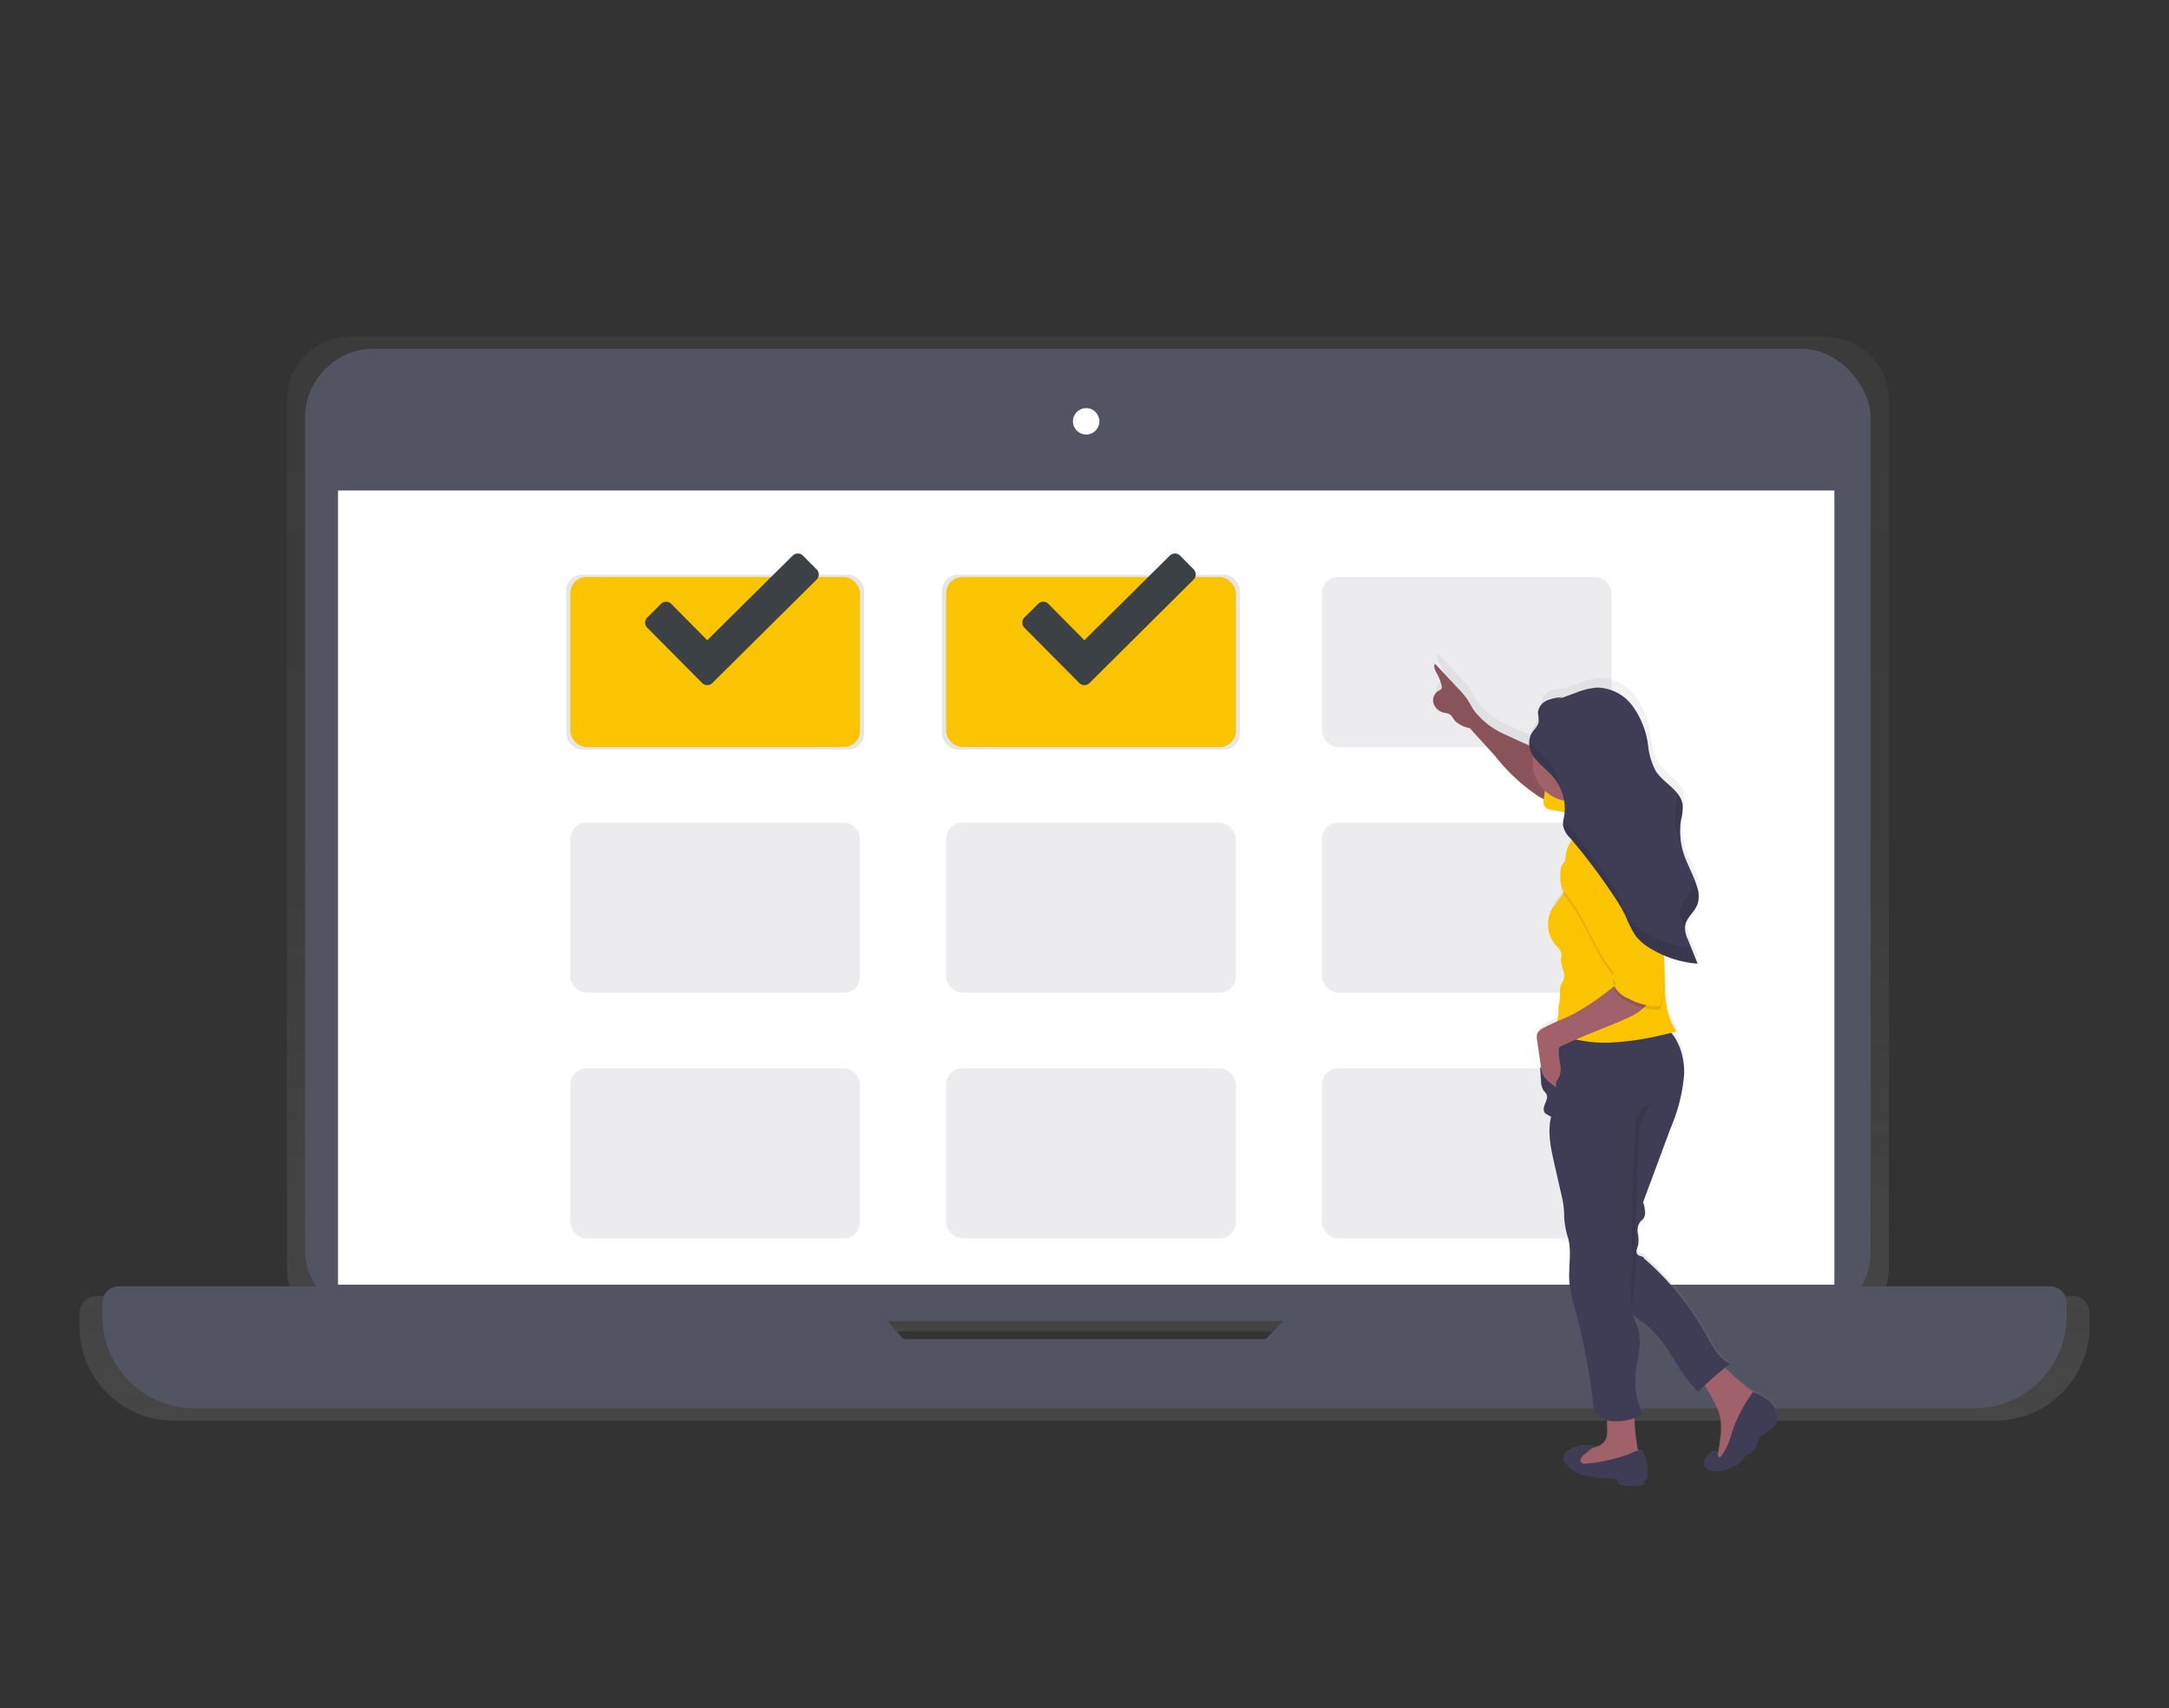 <svg id="Layer_1" data-name="Layer 1" xmlns="http://www.w3.org/2000/svg" xmlns:xlink="http://www.w3.org/1999/xlink" viewBox="0 0 361.43 284.73"><rect x="0" y="0" width="361.43" height="284.73" fill="#333333" stroke="none"/><defs><style>.cls-1{fill:url(#linear-gradient);}.cls-2{fill:#535461;}.cls-3{fill:#fff;}.cls-12,.cls-4,.cls-6{opacity:0.1;}.cls-10,.cls-4,.cls-6{isolation:isolate;}.cls-5{fill:#fac500;}.cls-6{fill:#444053;}.cls-7{fill:url(#linear-gradient-2);}.cls-8{fill:#a1616a;}.cls-9{fill:#3f3d56;}.cls-10{opacity:0.15;}.cls-11{fill:#fbbebe;}.cls-13{fill:#3c4145;}</style><linearGradient id="linear-gradient" x1="303.72" y1="-3795.85" x2="303.72" y2="-3615.16" gradientTransform="matrix(1, 0, 0, -1, -123, -3559.07)" gradientUnits="userSpaceOnUse"><stop offset="0" stop-color="gray" stop-opacity="0.25"/><stop offset="0.54" stop-color="gray" stop-opacity="0.12"/><stop offset="1" stop-color="gray" stop-opacity="0.1"/></linearGradient><linearGradient id="linear-gradient-2" x1="303.33" y1="-3688.33" x2="303.33" y2="-3549.37" gradientTransform="matrix(1, 0, 0, -1, -35.84, -3440.63)" xlink:href="#linear-gradient"/></defs><path class="cls-1" d="M345.37,216H313.63a10.64,10.64,0,0,0,1.11-4.73V66.72a10.63,10.63,0,0,0-10.63-10.63H58.44A10.62,10.62,0,0,0,47.82,66.72h0V211.24a10.5,10.5,0,0,0,1.1,4.73H16.06a2.81,2.81,0,0,0-2.81,2.81h0v2.27A15.72,15.72,0,0,0,29,236.78H332.46a15.72,15.72,0,0,0,15.72-15.72h0v-2.27a2.81,2.81,0,0,0-2.79-2.83Zm-195.56,9-2.74-3.09h67.57l-3,3.1Z"/><rect class="cls-2" x="50.83" y="58.13" width="260.88" height="162.02" rx="11.49"/><rect class="cls-3" x="56.32" y="81.75" width="249.35" height="132.36"/><circle class="cls-3" cx="180.99" cy="70.22" r="2.2"/><path class="cls-2" d="M219.49,214.39l-8.57,8.78H150.53l-7.74-8.78h-123a2.74,2.74,0,0,0-2.74,2.74v2.21a15.37,15.37,0,0,0,15.36,15.37H329a15.37,15.37,0,0,0,15.37-15.37v-2.21a2.74,2.74,0,0,0-2.75-2.74Z"/><rect class="cls-4" x="94.33" y="95.77" width="49.68" height="29.16" rx="2.7"/><rect class="cls-4" x="156.96" y="95.77" width="49.68" height="29.16" rx="2.7"/><rect class="cls-5" x="95.03" y="96.17" width="48.28" height="28.34" rx="2.7"/><rect class="cls-6" x="220.28" y="96.17" width="48.28" height="28.34" rx="2.7"/><rect class="cls-5" x="157.66" y="96.17" width="48.28" height="28.34" rx="2.7"/><rect class="cls-6" x="95.03" y="137.11" width="48.28" height="28.34" rx="2.7"/><rect class="cls-6" x="220.28" y="137.11" width="48.28" height="28.34" rx="2.7"/><rect class="cls-6" x="157.66" y="137.11" width="48.28" height="28.34" rx="2.7"/><rect class="cls-6" x="95.03" y="178.04" width="48.28" height="28.34" rx="2.7"/><rect class="cls-6" x="220.28" y="178.05" width="48.28" height="28.34" rx="2.7"/><rect class="cls-6" x="157.66" y="178.05" width="48.28" height="28.34" rx="2.7"/><path class="cls-7" d="M294.76,233.2a9.83,9.83,0,0,0-2.32-1.31.46.46,0,0,0-.2,0,35.52,35.52,0,0,1-4.79-4.12l.91-.73c-1.88-.9-2.92-3-3.93-4.79a47.31,47.31,0,0,0-10.42-13c-.11-.4-.71-.31-1-.57a.82.82,0,0,1-.23-.8c.05-.29.18-.55.25-.83a5.34,5.34,0,0,0-.05-2,2.53,2.53,0,0,1,.41-1.95c.14-.16.32-.29.47-.46a1.79,1.79,0,0,0,.31-1.4,5.22,5.22,0,0,0-.31-1.42l4.59-12.53a29.6,29.6,0,0,0,2.26-9,10.73,10.73,0,0,0-2.07-7c.28-.06.55-.13.82-.21-1.78-2.37-2-5.51-2-8.49,0-1.49-.08-3-.16-4.47a16,16,0,0,0,1.58.6l.5.16a19.2,19.2,0,0,0,2.48.53c.37.05.75.09,1.12.12h0c-.54-1.35-1.08-2.7-1.61-4.05a5.46,5.46,0,0,1-.5-1.9h0v-.12a1.77,1.77,0,0,1,0-.23,3.3,3.3,0,0,1,.13-.52,1.84,1.84,0,0,1,.09-.25,4.86,4.86,0,0,1,.4-.7l.37-.51a7,7,0,0,0,1.12-1.81,3.38,3.38,0,0,0,.17-1,4.7,4.7,0,0,0-.09-1.06c0-.23-.1-.47-.17-.69h0l-.12-.42,0-.11-.11-.32,0-.1-.12-.34,0-.06c-.59-1.54-1.39-3-1.87-4.58a11.36,11.36,0,0,1-.31-1.28c0-.11,0-.22-.06-.33s0-.19,0-.28,0-.22,0-.33l0-.31c0-.1,0-.2,0-.32s0-.38,0-.57v-.87c0-.14,0-.28,0-.43a.71.71,0,0,1,0-.2,6.17,6.17,0,0,1,.09-.62h0c0-.19.06-.38.1-.56a8.3,8.3,0,0,0,.18-1.57,1.12,1.12,0,0,0,0-.31c0-.11,0-.17,0-.25v-.07a.47.47,0,0,0,0-.17.21.21,0,0,0,0-.08l-.06-.16a.29.29,0,0,0,0-.08,1.58,1.58,0,0,0-.07-.16l0-.06-.1-.2h0a4.5,4.5,0,0,0-.42-.65h0c-1-1.35-2.74-2.38-3.68-3.87a8.42,8.42,0,0,1-1.05-3.12c-.05-.25-.09-.5-.13-.75s-.09-.49-.13-.73-.06-.32-.09-.45l0-.1c0-.12-.05-.24-.07-.36l0-.08-.09-.38,0-.07c0-.13-.07-.26-.1-.39v0l-.12-.41v0c0-.14-.09-.28-.13-.42h0l-.15-.44h0c-.06-.14-.11-.29-.17-.43h0a11.66,11.66,0,0,0-1.58-2.82,7.47,7.47,0,0,0-5.94-3.07,11.79,11.79,0,0,0-3.58.91l-3,1.11.84-.39a7.2,7.2,0,0,0-2.56.55,2.47,2.47,0,0,0-1.48,2c0,.52.19,1,.12,1.54-.11.85-.89,1.43-1.29,2.18a2.68,2.68,0,0,0-.31,1.47v.2a0,0,0,0,0,0,0v.1c-1.25-.55-2.51-1.11-3.76-1.72a13.31,13.31,0,0,1-5.44-4.14c-.41-.62-.73-1.3-1.14-1.92a15.55,15.55,0,0,0-1.57-1.87l-3.83-4.15c-.3.55.08,1.2.38,1.75a8.06,8.06,0,0,1,.71,1.84.89.89,0,0,1,0,.64,1.34,1.34,0,0,1-.53.37,1.88,1.88,0,0,0-.79,2.15,2.38,2.38,0,0,0,1.78,1.54,3.64,3.64,0,0,1,.79.19c.46.23.68.76,1,1.16a4.52,4.52,0,0,0,2.48,1.24c1.42,1.63,2.89,3.2,4.31,4.84,2.15,2.48,4.35,5,7.15,6.68.29.18.59.34.89.49a.39.39,0,0,1,0,.15,1.65,1.65,0,0,0,.14,1.09,1.69,1.69,0,0,0,1.22.6l2.12.38a7.64,7.64,0,0,1-.1.82l-.09.49h0l0,.21v0a.73.73,0,0,1,0,.18c0,.06,0,0,0,.06v.41a4,4,0,0,0,1.18,2.16l.29.36a4.91,4.91,0,0,0-1,2,6.74,6.74,0,0,0-.14,1.41,2.43,2.43,0,0,0-.63,1,4.41,4.41,0,0,0-.16,1.58v.62a5.29,5.29,0,0,0,.36,2.19l.09.16c-.47.92-1.25,1.63-1.81,2.5a5.42,5.42,0,0,0,.5,6.21c.43.5,1,1,1,1.63a6.54,6.54,0,0,1-.09.89,6.51,6.51,0,0,0,.45,2.06,2.15,2.15,0,0,1-.17,1.71,2.48,2.48,0,0,0-.43,1.63,11.06,11.06,0,0,1-.27,2.67c0,.39,0,.78,0,1.16a8.12,8.12,0,0,1-.23,1.09.53.53,0,0,1,0,.12c-.78.34-1.54.69-2.28,1.1a2,2,0,0,0-.94.86,2.29,2.29,0,0,0-.05,1.19l.67,4.64-.12-.05c.05.75.11,1.52.16,2.28a3.18,3.18,0,0,0,.44,1.65,3.42,3.42,0,0,1,.47.61c.27.53,0,1.15-.28,1.69s-.31,1.32.2,1.61a4.12,4.12,0,0,0,.85.46c-.62,2.61-.05,5.34.54,8q.66,3,1.33,6a14.88,14.88,0,0,1,.29,2.58v.37a15,15,0,0,0,.63,3.51c.69,2.34,0,5.15.25,7.69a22.44,22.44,0,0,0,.73,3.63,110.65,110.65,0,0,1,3.37,18,4.54,4.54,0,0,0,2.17,1.51c-.06.76,0,1.62,0,2.06a3.59,3.59,0,0,1-.17,1.08A2.6,2.6,0,0,1,266,241l-.66.19.25-.22a5.58,5.58,0,0,0-4.16.74,1.31,1.31,0,0,0-.54,2.09,5.18,5.18,0,0,0,2.89,2,15.37,15.37,0,0,0,3.57.5l2.21.13a.59.59,0,0,0,.14.78,1.5,1.5,0,0,0,.81.29,10.33,10.33,0,0,0,2.72,0,1.1,1.1,0,0,0,.63-.23.41.41,0,0,0,0-.57s0,0,0,0a.66.66,0,0,0,.6-.43,2,2,0,0,0,.08-.8,8.38,8.38,0,0,0-.69-3.43.86.86,0,0,0-1-.43,36.84,36.84,0,0,1-.63-5.55,12.17,12.17,0,0,0,1.61-.72c-1.54-2.48-1.56-5.63-1.09-8.51.18-.91.32-1.83.41-2.76a9.15,9.15,0,0,0-1.2-5.45,19.31,19.31,0,0,1,4.87,4.41c2.17,2.81,3.48,6.22,6.13,8.57l1.06-1c.55.95,1.08,1.92,1.58,2.9a11.08,11.08,0,0,1,.92,2.29,10.58,10.58,0,0,1,.08,3.68c-.07.65-.16,1.3-.26,1.94a5.74,5.74,0,0,1-.19.82.54.54,0,0,0-.06-.25c-.17-.29-.63-.16-.88,0a4,4,0,0,0-1.07,1.25,1.33,1.33,0,0,0-.2.8,1.15,1.15,0,0,0,.63.78c1.16.68,2.61.19,3.86-.31a4.42,4.42,0,0,0,1-.49c.63-.45,1-1.19,1.59-1.63a8.16,8.16,0,0,0,1-.61c.58-.52.63-1.41,1.05-2.08.7-1.16,2.26-1.45,2.88-2.68S295.83,234.08,294.76,233.2Z"/><path class="cls-8" d="M267.81,238.7a3.46,3.46,0,0,1-.17,1.06,2.61,2.61,0,0,1-1.64,1.38c-.69.24-1.43.31-2.14.52a1.89,1.89,0,0,0-.83.43,1.52,1.52,0,0,0,.48,2.22,4.18,4.18,0,0,0,2.53.39,33.65,33.65,0,0,0,5.48-.78c.65-.16,1.41-.46,1.51-1.12a1.62,1.62,0,0,0,0-.62,37.78,37.78,0,0,1-.7-6.79,14.05,14.05,0,0,0-4,0C267.56,235.85,267.85,237.93,267.81,238.7Z"/><path class="cls-8" d="M284,230.74c.6,1,1.16,2,1.69,3a10.75,10.75,0,0,1,.92,2.25,10.35,10.35,0,0,1,.08,3.64q-.1,1-.27,1.92a2.42,2.42,0,0,1-.8,1.69,1.82,1.82,0,0,0,1.59.14,4.53,4.53,0,0,0,1.41-.86,12.39,12.39,0,0,0,4.79-8.89,1.42,1.42,0,0,0-.15-.79,1.71,1.71,0,0,0-.47-.42,35.26,35.26,0,0,1-5.54-4.66.75.75,0,0,0-.41-.26.76.76,0,0,0-.36.11c-1,.51-2.75,1.25-3.18,2.42A1.62,1.62,0,0,1,284,230.74Z"/><path class="cls-9" d="M271.47,242.33a27.67,27.67,0,0,1-7.12,1.6,1,1,0,0,1-.86-.16.65.65,0,0,1-.05-.73,1.92,1.92,0,0,1,.52-.58l1.61-1.35a5.58,5.58,0,0,0-4.1.71,1.63,1.63,0,0,0-.82.93,1.5,1.5,0,0,0,.29,1.11,5.08,5.08,0,0,0,2.88,2,15.36,15.36,0,0,0,3.57.49l2.18.13a.59.59,0,0,0,.15.77,1.52,1.52,0,0,0,.81.3,10.77,10.77,0,0,0,2.72,0,1.1,1.1,0,0,0,.63-.23.38.38,0,0,0,0-.55l0,0a.66.66,0,0,0,.6-.44,1.86,1.86,0,0,0,.08-.78,8.24,8.24,0,0,0-.68-3.38C273.34,241.32,272.23,242,271.47,242.33Z"/><path class="cls-9" d="M294.7,233.39a9.72,9.72,0,0,0-2.32-1.28.26.26,0,0,0-.38,0,.1.1,0,0,0,0,.05,24.14,24.14,0,0,0-3.41,6.59,11.4,11.4,0,0,1-1.71,3.86c-.12.15-.31.29-.47.21s-.1-.5-.23-.72-.6-.16-.87,0a3.59,3.59,0,0,0-1.07,1.25,1.27,1.27,0,0,0-.2.78,1.13,1.13,0,0,0,.61.77c1.16.67,2.62.19,3.86-.31a4.42,4.42,0,0,0,1-.49c.63-.44,1-1.17,1.59-1.6a9.6,9.6,0,0,0,1-.6c.57-.52.62-1.4,1-2.06.7-1.14,2.27-1.43,2.88-2.64S295.77,234.26,294.7,233.39Z"/><path class="cls-9" d="M277.26,170.94c2.45,1.85,3.48,5.13,3.37,8.2a28.59,28.59,0,0,1-2.25,8.89l-4.59,12.36a5.15,5.15,0,0,1,.31,1.41,1.75,1.75,0,0,1-.31,1.38c-.15.16-.31.29-.47.45a2.46,2.46,0,0,0-.41,1.92,5.62,5.62,0,0,1,.06,2c-.08.28-.21.55-.26.83a.81.81,0,0,0,.23.78c.31.26.94.17,1,.57a46.71,46.71,0,0,1,10.41,12.82c1,1.82,2,3.84,3.93,4.72a68.85,68.85,0,0,0-5.3,4.65c-2.64-2.31-3.95-5.68-6.11-8.44a19.43,19.43,0,0,0-4.87-4.35,8.94,8.94,0,0,1,1.2,5.38c-.09.91-.23,1.82-.41,2.72-.49,2.84-.45,5.94,1.09,8.4a9.22,9.22,0,0,1-5.35,1.23,4.54,4.54,0,0,1-2.91-1.67,109.77,109.77,0,0,0-3.38-17.78,21.86,21.86,0,0,1-.72-3.6c-.22-2.5.44-5.28-.26-7.59a14,14,0,0,1-.62-3.45v-.38a14.54,14.54,0,0,0-.29-2.54L259,193.94c-.58-2.59-1.16-5.28-.53-7.85a4.31,4.31,0,0,1-.85-.45c-.51-.29-.43-1-.2-1.59s.54-1.15.28-1.67a3.46,3.46,0,0,0-.47-.6,3,3,0,0,1-.44-1.63l-.16-2.26a4.52,4.52,0,0,1,2.23,2c-1.23-1.9-.63-4.62.28-6.71a3.06,3.06,0,0,1,2.87-2.27C267.06,170,273.18,167.88,277.26,170.94Z"/><path class="cls-4" d="M275,183.78s-2.46,1.64-2.46,2.88-.63,12.31-.63,12.31v7.82s.41,4.11,0,5.13,0,5.75,0,6.37.63-6.37.63-6.37v-7.4l.62-16.84Z"/><path class="cls-8" d="M261.23,126.84l-1.44-.56c-2.93-1.18-5.86-2.36-8.7-3.74a13.22,13.22,0,0,1-5.44-4.08c-.42-.62-.73-1.28-1.14-1.9a16.17,16.17,0,0,0-1.57-1.85l-3.83-4.09c-.29.54.08,1.19.38,1.73a7.41,7.41,0,0,1,.71,1.81.83.83,0,0,1,0,.62,1.19,1.19,0,0,1-.52.37,1.83,1.83,0,0,0-.79,2.12,2.36,2.36,0,0,0,1.77,1.52,4.33,4.33,0,0,1,.79.19c.46.23.68.76,1,1.15a4.63,4.63,0,0,0,2.48,1.22c1.42,1.61,2.89,3.16,4.31,4.78a31,31,0,0,0,7.14,6.59,10.61,10.61,0,0,0,3.22,1.29A53.17,53.17,0,0,1,261.23,126.84Z"/><path class="cls-10" d="M261.23,126.84l-1.44-.56c-2.93-1.18-5.86-2.36-8.7-3.74a13.22,13.22,0,0,1-5.44-4.08c-.42-.62-.73-1.28-1.14-1.9a16.17,16.17,0,0,0-1.57-1.85l-3.83-4.09c-.29.54.08,1.19.38,1.73a7.41,7.41,0,0,1,.71,1.81.83.83,0,0,1,0,.62,1.19,1.19,0,0,1-.52.37,1.83,1.83,0,0,0-.79,2.12,2.36,2.36,0,0,0,1.77,1.52,4.33,4.33,0,0,1,.79.19c.46.23.68.76,1,1.15a4.63,4.63,0,0,0,2.48,1.22c1.42,1.61,2.89,3.16,4.31,4.78a31,31,0,0,0,7.14,6.59,10.61,10.61,0,0,0,3.22,1.29A53.17,53.17,0,0,1,261.23,126.84Z"/><path class="cls-5" d="M258.6,135a1.72,1.72,0,0,1-1.22-.59,1.61,1.61,0,0,1-.14-1.08,30.48,30.48,0,0,1,1.57-6.91,7.47,7.47,0,0,0,3.37,2.73,26.27,26.27,0,0,0,3.62,1.65c-.32-.1-1.08,4.7-1.51,5s-1.86-.14-2.46-.24Z"/><circle class="cls-8" cx="261.93" cy="127.01" r="6.57"/><path class="cls-11" d="M260.6,132.45s4.31,3.69,2.46,6.16-2.87,4.1-.41,4.31,10.68-4.11,10.68-4.11-7.6-6.16-6.37-9.85S260.6,132.45,260.6,132.45Z"/><path class="cls-5" d="M264.73,138.23A5.1,5.1,0,0,0,261,142c-.48,2.21.54,4.69-.42,6.72a27.76,27.76,0,0,1-1.88,2.61,5.31,5.31,0,0,0,.49,6.13c.43.49,1,1,1,1.6a5.15,5.15,0,0,1-.09.88,6.55,6.55,0,0,0,.45,2,2.06,2.06,0,0,1-.17,1.69,2.37,2.37,0,0,0-.42,1.61,11.19,11.19,0,0,1-.27,2.63c0,.39,0,.77,0,1.15a6.56,6.56,0,0,1-.22,1.07l-.55,2a22.44,22.44,0,0,0,9.37,1.68,47,47,0,0,0,8.57-1.25c.86-.19,1.72-.37,2.56-.6-1.78-2.34-2-5.44-2-8.38a126,126,0,0,0-1.1-14.66,19.24,19.24,0,0,0,1.61-5.28,9.26,9.26,0,0,0,.2-2.23,12,12,0,0,0-1.51-4.46c-.65-1.3-1.35-2.66-2.78-3.22a2.19,2.19,0,0,0-2.14.24c-1.08.82-.76,2.23-1,3.44a4.59,4.59,0,0,1-3.34,3.12,10.92,10.92,0,0,1-3.51.33.63.63,0,0,1-.59-.66.73.73,0,0,1,.14-.37C263.8,139.33,264.3,138.76,264.73,138.23Z"/><path class="cls-8" d="M269.82,163.63a42.18,42.18,0,0,1-7.7,5.4c-1.64.83-3.39,1.44-5,2.33a2,2,0,0,0-.94.85,2.21,2.21,0,0,0-.05,1.17l.72,4.92c.19,1.33,1.47,2.18,2.5,3a1.79,1.79,0,0,1,.06-1.19l.24-.36a3.34,3.34,0,0,0,.35-2.31,12.56,12.56,0,0,1-.27-2.37.76.76,0,0,1,.33-.68c3.49-1.68,7.25-3,10.78-4.57a10.92,10.92,0,0,0,2.62-1.48,4,4,0,0,0,1.52-2.52.53.53,0,0,0-.06-.39.57.57,0,0,0-.27-.16C273.07,164.73,271.4,164.2,269.82,163.63Z"/><path class="cls-4" d="M263.07,143a3.53,3.53,0,0,0-2.89,2,4.3,4.3,0,0,0-.16,1.56,5,5,0,0,0,.37,2.17,5.88,5.88,0,0,0,.73,1.06c2.89,3.7,4.34,8.35,7.15,12.11.25.33.71.76.57,1.15a2.22,2.22,0,0,0-.14.32.62.62,0,0,0,.21.54,1.43,1.43,0,0,1,.34.5c.05.2-.08.45-.28.44a4.19,4.19,0,0,0,2.35,2.15,9.81,9.81,0,0,0,5.26,1.29,12,12,0,0,0,.62-4.3,11.09,11.09,0,0,0-1.05-3.06l-1.22-2.67a40,40,0,0,0-3.54-6.61,10.46,10.46,0,0,1-1.31-2.11c-.37-1-1.39-1.65-2-2.47a15.36,15.36,0,0,0-3.11-3.41A2.81,2.81,0,0,0,263.07,143Z"/><path class="cls-5" d="M263.07,142.39a3.55,3.55,0,0,0-2.89,2,4.54,4.54,0,0,0-.16,1.56,5,5,0,0,0,.37,2.17,5.88,5.88,0,0,0,.73,1.06c2.89,3.7,4.34,8.35,7.15,12.11.25.33.71.76.57,1.16a1.73,1.73,0,0,0-.14.31.62.62,0,0,0,.21.54,1.43,1.43,0,0,1,.34.5c.05.2-.08.46-.28.44a4.19,4.19,0,0,0,2.35,2.15,9.81,9.81,0,0,0,5.26,1.29,12,12,0,0,0,.62-4.3,10.92,10.92,0,0,0-1.05-3.05l-1.22-2.67a39.66,39.66,0,0,0-3.54-6.62,10.46,10.46,0,0,1-1.31-2.11c-.37-1-1.39-1.64-2-2.47A15.58,15.58,0,0,0,265,143,2.81,2.81,0,0,0,263.07,142.39Z"/><path class="cls-9" d="M260.31,116.21a7.31,7.31,0,0,0-2.55.54,2.47,2.47,0,0,0-1.49,2,11.12,11.12,0,0,1,.12,1.52c-.11.83-.89,1.4-1.29,2.14a3.83,3.83,0,0,0,.76,4.06c.9,1.14,2.13,2,3.06,3.15a8.12,8.12,0,0,1,1.7,6.54,5.3,5.3,0,0,0-.17,1.37,3.93,3.93,0,0,0,1.18,2.12,97.74,97.74,0,0,1,7.41,9.87,27.08,27.08,0,0,1,1.83,3.12,19.37,19.37,0,0,0,1.67,3.31,8.89,8.89,0,0,0,2.46,2.11,17.41,17.41,0,0,0,7.88,2.54l-1.61-4a4.57,4.57,0,0,1-.48-2.22c.18-1.44,1.63-2.38,2.1-3.75a4.54,4.54,0,0,0-.09-2.75c-.56-2-1.7-3.84-2.32-5.86a12.06,12.06,0,0,1-.35-5.44,8.22,8.22,0,0,0,.26-2.41c-.3-2.44-3.17-3.61-4.49-5.68a12.29,12.29,0,0,1-1.31-4.53,14.34,14.34,0,0,0-2.59-6.36,7.49,7.49,0,0,0-5.94-3,12.09,12.09,0,0,0-3.57.9l-3,1.09"/><g class="cls-12"><path d="M273.77,121.32a14.78,14.78,0,0,0,1.07,4.13c-.09-.49-.16-1-.25-1.46a17.91,17.91,0,0,0-1-3.59C273.66,120.71,273.71,121,273.77,121.32Z"/><path d="M279.31,133.94a12.11,12.11,0,0,0,.35,5.45,11.77,11.77,0,0,0,.52,1.4,11.74,11.74,0,0,1-.05-4.18,8.22,8.22,0,0,0,.26-2.41,3.76,3.76,0,0,0-.82-1.87C279.53,132.87,279.4,133.41,279.31,133.94Z"/><path d="M282.8,147.91a14.82,14.82,0,0,0-.62-1.73,4,4,0,0,1-.12,1.81c-.47,1.36-1.93,2.31-2.1,3.75a4.69,4.69,0,0,0,.48,2.22c.11.26.22.53.32.8a2,2,0,0,1,0-.35c.17-1.44,1.63-2.38,2.1-3.75A4.32,4.32,0,0,0,282.8,147.91Z"/><path d="M274.18,155.41a8.91,8.91,0,0,1-2.46-2.12,18.58,18.58,0,0,1-1.67-3.3,27.21,27.21,0,0,0-1.83-3.13,98.88,98.88,0,0,0-7.41-9.87l-.29-.33a3.24,3.24,0,0,0-.07.88,3.89,3.89,0,0,0,1.18,2.12,98.88,98.88,0,0,1,7.41,9.87,26.38,26.38,0,0,1,1.83,3.13,19.64,19.64,0,0,0,1.67,3.3,8.73,8.73,0,0,0,2.46,2.11,17.41,17.41,0,0,0,7.88,2.54l-1.09-2.69A17.33,17.33,0,0,1,274.18,155.41Z"/><path d="M258.1,127c-.94-1.13-2.16-2-3.07-3.14l-.23-.33a4.52,4.52,0,0,0,1.06,3c.9,1.15,2.13,2,3.06,3.14a7.51,7.51,0,0,1,.94,1.43A8.11,8.11,0,0,0,258.1,127Z"/></g><path class="cls-13" d="M136.06,94.88,133.8,92.6a1.22,1.22,0,0,0-1.71,0h0l-14.24,14.1-6-6.06a1.2,1.2,0,0,0-1.7,0l-2.29,2.27a1.21,1.21,0,0,0,0,1.71l9.14,9.21a1.21,1.21,0,0,0,1.71,0l17.37-17.24a1.2,1.2,0,0,0,0-1.7Z"/><path class="cls-13" d="M198.9,94.88l-2.26-2.28a1.22,1.22,0,0,0-1.71,0h0l-14.24,14.1-6-6.06a1.2,1.2,0,0,0-1.7,0l-2.29,2.27a1.21,1.21,0,0,0,0,1.71l9.14,9.21a1.21,1.21,0,0,0,1.71,0L198.9,96.59a1.2,1.2,0,0,0,0-1.7Z"/></svg>